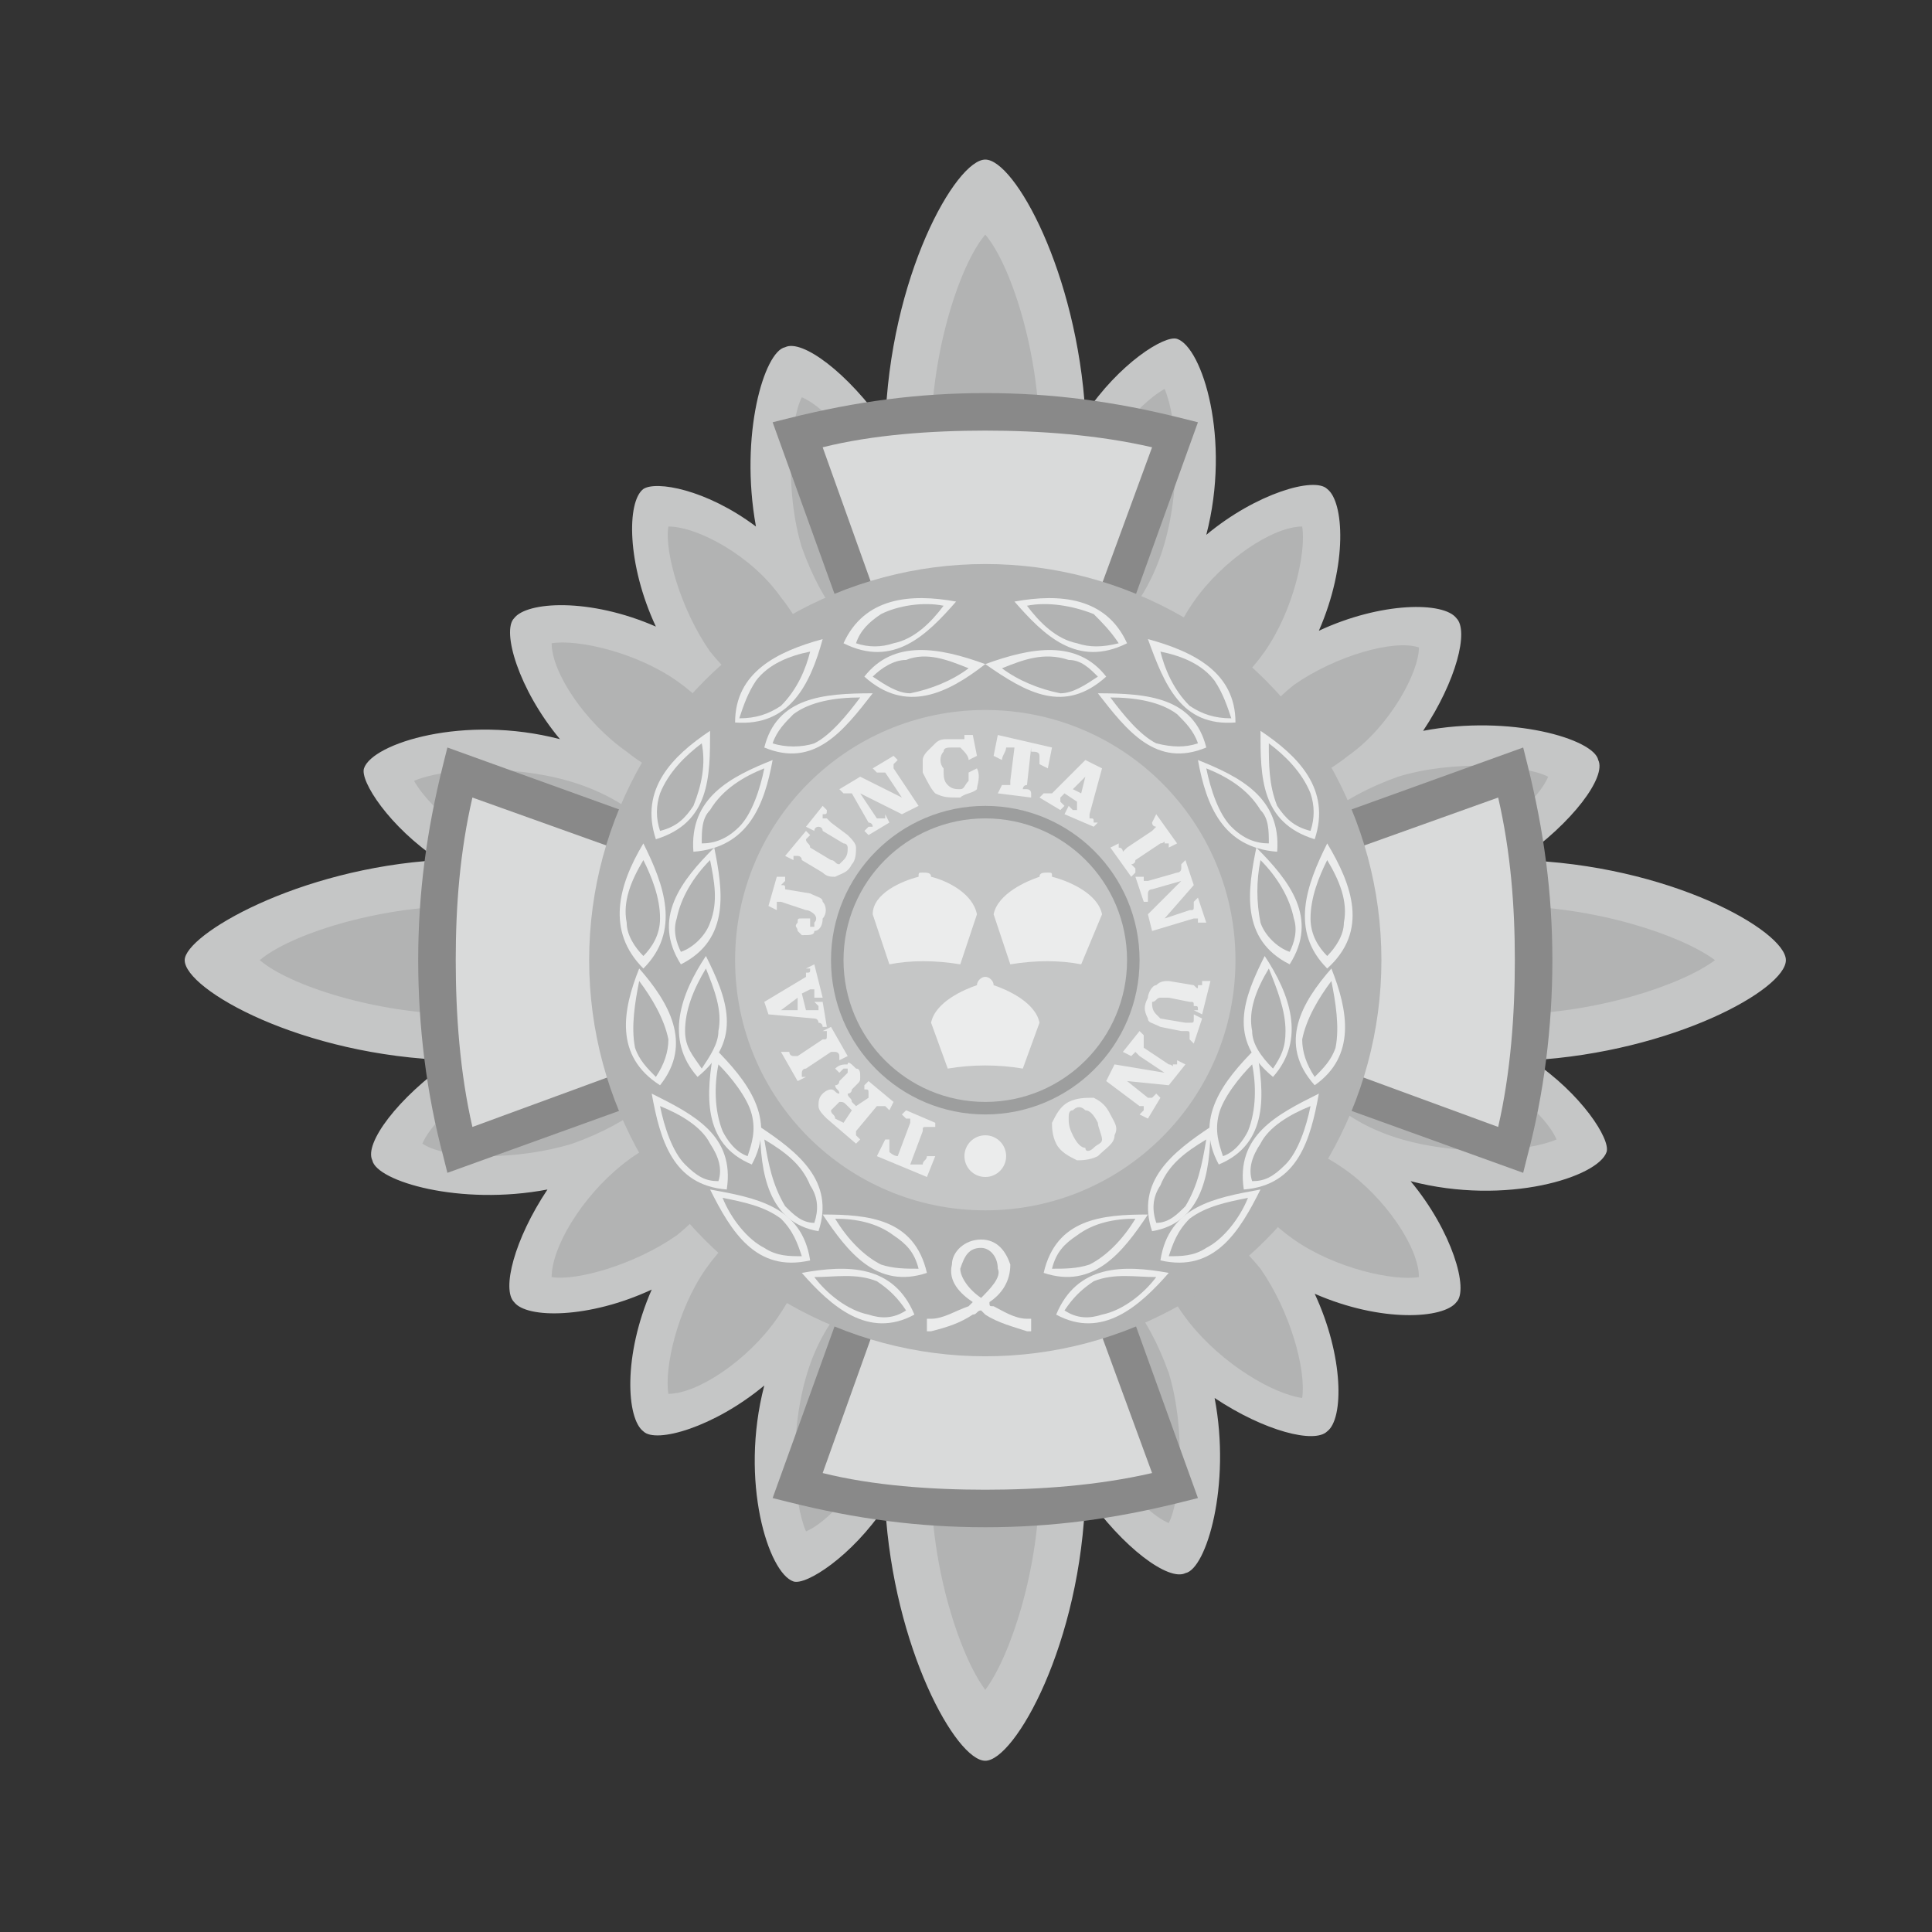 <?xml version="1.0" encoding="UTF-8" standalone="no"?>
<!-- Created with Inkscape (http://www.inkscape.org/) -->

<svg
   width="512"
   height="512"
   viewBox="0 0 135.467 135.467"
   version="1.1"
   id="svg5"
   inkscape:export-filename="C:\Users\okcra\Documents\GitHub\lab\prototype\pct\favicon_nobg.png"
   inkscape:export-xdpi="192"
   inkscape:export-ydpi="192"
   inkscape:version="1.1 (c68e22c387, 2021-05-23)"
   sodipodi:docname="favicon.svg"
   xmlns:inkscape="http://www.inkscape.org/namespaces/inkscape"
   xmlns:sodipodi="http://sodipodi.sourceforge.net/DTD/sodipodi-0.dtd"
   xmlns="http://www.w3.org/2000/svg"
   xmlns:svg="http://www.w3.org/2000/svg">
  <rect x="0" y="0" width="135.467" height="135.467" fill="#333333" stroke="none"/>
  <sodipodi:namedview
     id="namedview7"
     pagecolor="#505050"
     bordercolor="#ffffff"
     borderopacity="1"
     inkscape:pageshadow="0"
     inkscape:pageopacity="0"
     inkscape:pagecheckerboard="1"
     inkscape:document-units="px"
     showgrid="false"
     inkscape:snap-page="true"
     inkscape:zoom="0.84179688"
     inkscape:cx="345.68909"
     inkscape:cy="364.10209"
     inkscape:window-width="1920"
     inkscape:window-height="1051"
     inkscape:window-x="-9"
     inkscape:window-y="-9"
     inkscape:window-maximized="1"
     inkscape:current-layer="BS_x0020_Inner_x0020_Circle" />
  <defs
     id="defs2"><style
   type="text/css"
   id="style4463">
   <![CDATA[
    .fil6 {fill:none}
    .fil8 {fill:#EBECEC}
    .fil4 {fill:#D9DADA}
    .fil1 {fill:#C5C6C6}
    .fil2 {fill:#B2B3B3}
    .fil7 {fill:#9D9E9E}
    .fil3 {fill:#898989}
    .fil0 {fill:#2B2A29}
    .fil5 {fill:#EBECEC;fill-rule:nonzero}
   ]]>
  </style>

   
   
   
  </defs>
  <g
     inkscape:label="Layer 1"
     inkscape:groupmode="layer"
     id="layer1">
    <g
       id="BS_x0020_Inner_x0020_Circle"
       inkscape:label="BS Inner Circle"
       inkscape:groupmode="layer"
       transform="matrix(0.038,0,0,0.038,178.4,34.727)"
       style="clip-rule:evenodd;fill-rule:evenodd;image-rendering:optimizeQuality;shape-rendering:geometricPrecision;text-rendering:geometricPrecision">

  
  <g
   id="g4552"
   transform="matrix(7.694,0,0,7.694,-6862.179,-2112.062)">
    <path
   class="fil1"
   d="m 518,444 c 4,0 8,3 11,8 1,-5 4,-8 7,-9 3,-1 7,0 10,2 0,-5 2,-9 5,-11 3,-2 8,-2 13,0 -2,-5 -2,-10 1,-13 2,-4 8,-6 14,-5 -3,-4 -4,-8 -3,-12 1,-3 4,-6 8,-7 -5,-3 -8,-7 -8,-11 0,-4 3,-8 8,-11 -5,-1 -8,-4 -9,-7 -1,-3 0,-7 2,-10 -5,0 -9,-2 -11,-4 -2,-4 -2,-9 0,-14 -6,2 -10,2 -13,-1 -4,-2 -6,-8 -5,-14 -4,3 -8,4 -12,3 -3,-1 -6,-4 -7,-8 -3,5 -7,8 -11,8 -4,0 -8,-3 -11,-8 -1,5 -4,8 -7,9 -3,1 -7,1 -10,-1 0,4 -2,8 -4,10 -4,2 -9,2 -14,0 2,6 2,10 -1,13 -2,4 -8,6 -14,5 3,4 4,8 3,12 -1,3 -4,6 -8,7 5,4 8,7 8,11 0,4 -3,8 -8,11 5,1 8,4 9,8 1,2 1,6 -1,9 4,0 8,2 10,5 2,3 2,8 0,13 6,-2 10,-2 13,1 4,2 6,8 5,14 4,-3 8,-4 12,-3 3,1 6,4 7,8 3,-5 7,-8 11,-8 z m 53,-160 c 12,-10 26,-14 29,-11 4,3 5,18 -2,34 15,-7 30,-7 33,-3 3,3 0,15 -8,27 21,-4 41,2 42,7 2,4 -6,15 -19,24 36,1 64,17 64,24 0,7 -27,22 -61,24 12,8 19,19 18,22 -2,6 -24,13 -47,7 10,12 14,26 11,29 -3,4 -18,5 -34,-2 7,15 7,30 3,33 -3,3 -15,0 -27,-8 4,21 -2,41 -7,42 -4,2 -15,-6 -24,-19 -1,36 -17,64 -24,64 -7,0 -22,-27 -24,-61 -8,12 -19,19 -22,18 -6,-2 -13,-24 -7,-47 -12,10 -26,14 -29,11 -4,-3 -5,-18 2,-34 -15,7 -30,7 -33,3 -3,-3 0,-15 8,-27 -21,4 -41,-2 -42,-7 -2,-4 6,-15 19,-24 -36,-1 -64,-17 -64,-24 0,-6 27,-22 61,-24 -12,-8 -19,-19 -18,-22 2,-6 24,-13 47,-7 -10,-12 -14,-26 -11,-29 3,-4 18,-5 34,2 -7,-15 -7,-30 -3,-33 3,-2 15,0 27,9 -4,-22 2,-42 7,-43 4,-2 15,6 24,19 1,-36 17,-64 24,-64 7,0 22,27 24,61 8,-12 19,-19 22,-18 6,2 13,24 7,47 z"
   id="path4470" />

    <path
   class="fil2"
   d="m 595,361 c -2,-6 8,-14 22,-19 13,-4 30,-3 36,0 -3,7 -16,17 -29,22 -14,4 -27,3 -29,-3 z m 11,25 c 0,-7 17,-13 37,-13 21,0 42,7 50,13 -8,6 -29,13 -50,13 -20,0 -37,-6 -37,-13 z m -10,24 c 2,-5 15,-7 29,-2 14,4 27,14 30,21 -7,3 -23,4 -37,0 -14,-4 -23,-13 -22,-19 z m -16,21 c 3,-4 14,-2 24,5 10,7 18,19 18,26 -6,1 -20,-2 -30,-9 -10,-7 -16,-17 -12,-22 z m -18,18 c 4,-4 14,1 22,11 7,10 11,24 10,31 -7,-1 -19,-8 -27,-18 -8,-10 -10,-21 -5,-24 z m -19,14 c 6,-2 14,8 19,22 4,13 3,30 0,36 -7,-3 -17,-16 -21,-29 -5,-14 -4,-27 2,-29 z m -25,11 c 7,0 13,17 13,37 0,21 -7,42 -13,50 -6,-8 -13,-29 -13,-50 0,-20 6,-37 13,-37 z m -24,-10 c 6,2 7,15 3,29 -5,14 -15,27 -22,30 -3,-7 -4,-23 0,-37 4,-14 13,-23 19,-22 z m -21,-16 c 5,3 2,14 -5,24 -7,10 -19,18 -26,18 -1,-6 2,-20 9,-30 7,-10 17,-16 22,-12 z m -18,-18 c 4,4 -1,14 -11,22 -10,7 -24,11 -30,10 0,-7 7,-19 17,-27 10,-8 21,-10 24,-5 z m -14,-19 c 2,6 -8,14 -22,19 -13,4 -30,4 -36,0 3,-7 16,-17 29,-21 14,-5 27,-4 29,2 z m -11,-25 c 0,7 -17,13 -37,13 -21,0 -42,-7 -49,-13 7,-6 28,-13 49,-13 20,0 37,6 37,13 z m 10,-24 c -2,6 -15,7 -29,3 -14,-5 -26,-15 -30,-22 7,-3 23,-4 37,0 14,4 24,13 22,19 z m 16,-21 c -3,5 -14,3 -24,-5 -10,-7 -18,-19 -18,-26 6,-1 20,2 30,9 10,7 16,17 12,22 z m 18,-18 c -4,4 -14,-1 -22,-11 -7,-10 -11,-24 -10,-30 7,0 20,7 27,17 8,10 10,21 5,24 z m 19,-14 c -6,2 -14,-8 -19,-22 -4,-13 -3,-30 0,-36 7,3 17,16 22,29 4,14 3,27 -3,29 z m 25,-11 c -7,0 -13,-17 -13,-37 0,-21 7,-42 13,-49 6,7 13,28 13,49 0,20 -6,37 -13,37 z m 24,10 c -5,-2 -7,-15 -2,-29 4,-14 14,-26 21,-30 3,7 4,23 0,37 -4,14 -13,24 -19,22 z m 21,16 c -4,-3 -2,-14 5,-24 7,-10 19,-18 26,-18 1,6 -2,20 -9,30 -7,10 -17,16 -22,12 z m 18,18 c -4,-4 1,-14 11,-22 10,-7 24,-11 30,-9 0,6 -7,19 -17,26 -10,8 -21,10 -24,5 z"
   id="path4472" />

    <path
   class="fil3"
   d="m 511,393 -122,44 -1,-4 c -4,-15 -6,-31 -6,-47 0,-16 2,-31 6,-47 l 1,-4 122,44 -44,-122 4,-1 c 16,-4 31,-6 47,-6 16,0 31,2 47,6 l 4,1 -44,122 122,-44 1,4 c 4,16 6,31 6,47 0,16 -2,32 -6,47 l -1,4 -122,-44 44,122 -4,1 c -16,4 -31,6 -47,6 -16,0 -31,-2 -47,-6 l -4,-1 z"
   id="path4474" />

    <path
   class="fil4"
   d="m 479,509 c 12,3 26,4 39,4 13,0 27,-1 40,-4 L 518,400 Z m 53,-123 109,40 c 3,-13 4,-27 4,-40 0,-13 -1,-26 -4,-39 z m -14,-14 40,-109 c -13,-3 -27,-4 -40,-4 -13,0 -27,1 -39,4 z m -14,14 -109,-39 c -3,13 -4,26 -4,39 0,13 1,27 4,40 z"
   id="path4476" />

    <circle
   class="fil2"
   cx="518"
   cy="386"
   r="95"
   id="circle4478" />

    <circle
   class="fil1"
   cx="518"
   cy="386"
   r="60"
   id="circle4480" />

    <path
   class="fil5"
   d="m 492,433 2,-4 h 1 c 0,1 0,2 0,3 0,0 1,1 2,1 v 0 l 3,-8 c 0,0 0,0 0,0 0,-1 0,-1 0,-1 0,0 0,0 -1,0 0,0 0,0 -1,-1 l 1,-1 7,3 v 1 c -1,0 -1,0 -1,0 -1,0 -1,0 -1,0 0,0 0,0 0,0 -1,0 -1,0 -1,1 v 0 l -3,8 v 0 c 1,0 2,0 3,0 0,-1 1,-1 1,-2 h 2 l -2,5 z"
   id="path4482" />

    <path
   id="1"
   class="fil5"
   d="m 486,422 -1,-1 c -1,-1 -1,-1 -2,-1 0,0 0,0 -1,1 0,0 -1,1 -1,1 0,1 1,1 1,2 l 2,1 z m 4,-3 c 0,-1 0,-1 0,-1 0,-1 0,-1 -1,-1 v -1 l 1,-1 6,5 -1,2 -1,-1 c 0,0 -1,0 -1,0 0,0 0,0 -1,0 l -5,6 c 0,0 0,0 0,0 0,1 0,1 0,1 l 1,1 -1,1 -7,-6 c -1,-1 -2,-2 -2,-3 0,-1 0,-2 1,-3 0,0 1,-1 2,-1 1,0 1,1 2,1 0,-1 -1,-1 -1,-2 1,0 1,-1 1,-1 l 1,-1 c 1,-1 1,-1 1,-1 0,0 0,-1 0,-1 0,0 -1,0 -1,0 0,0 -1,1 -1,1 l -1,-1 c 0,0 0,0 0,0 0,0 0,0 0,0 1,-1 2,-1 3,-1 0,-1 1,0 2,1 1,0 1,1 1,2 0,1 0,1 -1,2 l -1,1 c 0,1 -1,1 -1,1 0,1 1,1 1,2 l 1,1 z" />

    <path
   id="2"
   class="fil5"
   d="m 485,409 -2,1 v -1 c 0,-1 -1,-1 -1,-1 0,0 0,0 -1,0 l -6,4 c -1,0 -1,1 -1,1 0,0 0,0 0,1 h 1 l -2,1 -4,-7 h 2 v 0 c 0,1 1,1 1,1 0,0 0,0 1,0 l 6,-4 c 1,0 1,0 1,-1 0,0 0,0 0,-1 h -1 l 2,-1 z" />

    <path
   id="3"
   class="fil5"
   d="m 473,395 -4,3 h 4 z m 7,7 h -1 v 0 c 0,-1 -1,-1 -1,-1 0,0 0,-1 -1,-1 l -11,-1 -1,-3 10,-6 c 0,0 0,-1 0,-1 1,0 1,0 1,-1 h -1 l 2,-1 2,8 h -2 v -1 c 0,0 0,0 0,-1 -1,0 -1,0 -1,0 0,0 0,0 0,0 0,0 0,0 0,0 l -2,1 1,4 h 2 c 0,0 0,0 0,0 0,0 0,0 0,0 0,0 1,0 1,0 0,0 0,-1 0,-1 l -1,-1 h 2 z" />

    <path
   id="4"
   class="fil5"
   d="m 469,372 c 0,0 -1,0 -1,0 0,0 0,1 0,1 v 1 l -2,-1 2,-7 h 2 v 1 c -1,1 -1,1 -1,1 1,0 1,0 1,1 l 6,1 c 2,1 3,1 3,2 1,1 1,3 0,4 0,2 -1,3 -2,3 0,1 -1,1 -3,1 0,0 -1,-1 -1,-1 0,-1 -1,-1 0,-2 0,-1 0,-1 1,-1 0,0 0,0 1,0 0,0 1,0 1,0 0,1 0,1 0,2 0,0 0,0 0,0 0,0 0,0 0,0 0,0 0,0 1,0 0,-1 0,-1 0,-1 1,-1 0,-2 0,-2 0,0 -1,-1 -2,-1 z" />

    <path
   id="5"
   class="fil5"
   d="m 472,362 -2,-1 5,-6 1,1 c 0,0 0,0 0,0 0,0 0,0 0,0 -1,1 -1,1 -1,1 0,1 1,1 1,2 l 5,3 c 1,0 1,1 2,1 0,0 1,-1 1,-1 1,-1 1,-2 1,-3 0,0 0,-1 -1,-1 l -5,-3 c 0,-1 -1,-1 -1,-1 0,0 -1,0 -1,1 0,0 0,0 0,0 0,0 0,0 0,0 l -2,-1 4,-5 1,1 c 0,1 0,1 -1,1 0,0 0,1 0,1 0,0 0,0 1,0 0,0 0,0 1,1 l 4,3 c 1,1 2,2 2,3 0,1 0,3 -1,4 -1,2 -2,2 -4,3 -1,0 -2,0 -3,-1 l -5,-3 c 0,-1 -1,-1 -1,-1 -1,0 -1,0 -1,0 0,1 0,1 0,1 0,0 0,0 0,0 z" />

    <path
   id="6"
   class="fil5"
   d="m 486,346 c 0,0 0,0 -1,0 0,0 0,0 0,0 h -1 l -1,-1 5,-3 10,5 -4,-6 c 0,0 0,0 0,0 -1,0 -1,0 -1,0 h -1 l -1,-1 5,-3 1,1 v 0 c -1,1 -1,1 -1,1 0,0 0,1 0,1 l 6,9 -4,2 -10,-5 4,6 c 0,0 1,0 1,0 0,0 0,0 1,0 v -1 l 1,2 -5,3 -1,-1 1,-1 c 0,0 0,0 1,0 0,-1 -1,-1 -1,-1 z" />

    <path
   id="7"
   class="fil5"
   d="m 514,341 2,-1 c 1,2 0,4 0,5 -1,1 -3,1 -4,2 -3,0 -4,0 -6,-1 -1,-1 -2,-3 -3,-5 0,-1 0,-2 0,-3 0,-1 1,-2 1,-2 1,-1 2,-2 2,-2 1,-1 2,-1 3,-1 1,0 1,0 2,0 1,0 1,0 2,0 v -1 h 2 l 1,5 -2,1 c 0,-1 -1,-2 -2,-3 0,0 -1,0 -2,0 -1,0 -2,0 -2,1 -1,1 -1,3 0,4 0,2 0,3 1,4 1,1 2,1 3,1 1,0 1,-1 2,-2 0,0 0,-1 0,-2 z" />

    <path
   id="8"
   class="fil5"
   d="m 534,335 -1,5 -2,-1 c 0,-1 0,-2 0,-2 0,-1 -1,-1 -2,-1 v -1 l -1,9 c -1,0 -1,1 -1,1 0,0 1,0 1,0 0,0 0,0 0,0 0,0 1,0 1,1 v 1 l -8,-1 1,-2 c 0,0 0,0 1,0 0,0 0,0 0,0 1,0 1,0 1,0 0,0 0,0 0,-1 v 0 l 1,-8 v 0 c -1,0 -1,0 -2,0 0,1 -1,2 -1,3 l -2,-1 1,-5 z" />

    <path
   id="9"
   class="fil5"
   d="m 541,346 1,-4 -3,3 z m -10,1 1,-1 v 0 c 1,0 1,0 1,0 0,0 1,0 1,0 l 8,-8 4,2 -3,11 c 0,0 0,1 0,1 1,0 1,0 1,1 h 1 l -1,1 -7,-3 1,-2 1,1 c 0,0 0,0 1,0 0,0 0,0 0,0 0,0 0,0 0,-1 0,0 0,0 0,0 v -1 l -3,-2 -1,1 c 0,0 0,0 0,0 0,0 0,0 0,0 0,0 0,1 0,1 0,0 0,0 0,0 l 1,1 -1,1 z" />

    <path
   id="10"
   class="fil5"
   d="m 548,359 2,-1 v 1 c 1,0 1,1 1,1 0,0 0,0 1,-1 l 6,-4 c 0,0 1,-1 1,-1 0,0 -1,0 -1,-1 v 0 l 1,-2 5,7 -2,1 v -1 c 0,0 -1,0 -1,0 0,-1 0,0 -1,0 l -6,4 c 0,1 -1,1 -1,1 0,0 1,1 1,1 v 1 l -1,1 z" />

    <path
   id="11"
   class="fil5"
   d="m 564,365 c 1,0 1,-1 1,-1 0,0 0,0 0,-1 v 0 l 1,-1 2,6 -7,8 6,-2 c 1,0 1,0 1,-1 0,0 0,0 0,-1 v 0 l 1,-1 2,6 h -1 -1 c 0,-1 0,-1 0,-1 0,0 -1,0 -1,0 l -10,3 -1,-4 8,-8 -7,2 c -1,0 -1,1 -1,1 0,0 0,0 0,1 v 1 h -1 l -2,-6 h 1 1 c 0,1 0,1 0,1 0,0 1,0 1,0 z" />

    <path
   id="12"
   class="fil5"
   d="m 570,391 h 2 l -2,8 -2,-1 c 0,0 0,0 0,0 0,0 1,0 1,0 0,-1 0,-1 -1,-1 0,-1 0,-1 -1,-1 l -5,-1 c -1,0 -2,0 -2,0 -1,0 -1,1 -2,1 0,1 0,2 1,3 0,0 0,0 1,1 l 6,1 c 1,0 1,0 1,0 1,0 1,0 1,-1 0,0 0,0 0,0 0,0 0,0 0,-1 l 2,1 -2,6 -1,-1 c 0,0 0,-1 0,-1 0,0 0,0 0,0 0,-1 0,-1 -1,-1 0,0 0,0 -1,0 l -5,-1 c -2,-1 -3,-1 -3,-2 -1,-2 -1,-3 0,-5 0,-1 1,-3 2,-3 1,-1 2,-1 3,-1 l 6,1 c 1,1 1,1 1,0 1,0 1,0 1,0 0,-1 0,-1 0,-1 0,0 0,0 0,0 z" />

    <path
   id="13"
   class="fil5"
   d="m 562,411 c 1,0 1,1 1,0 0,0 1,0 1,0 v -1 l 2,1 -4,5 -10,-1 5,4 c 0,0 0,0 1,0 0,0 0,0 0,0 l 1,-1 1,1 -3,5 -2,-1 1,-1 c 0,0 0,0 0,-1 0,0 0,0 -1,0 l -8,-6 2,-4 12,2 -6,-4 c -1,-1 -1,-1 -1,-1 0,0 0,0 -1,1 v 0 l -2,-1 4,-5 1,1 v 1 c 0,0 0,1 0,1 0,0 0,0 0,1 z" />

    <path
   id="14"
   class="fil5"
   d="m 545,425 c -1,-2 -2,-3 -3,-3 -1,-1 -2,-1 -3,0 -1,0 -1,1 -1,2 0,1 0,2 1,4 1,2 2,3 3,3 0,1 1,1 2,0 1,-1 2,-1 2,-2 0,-1 -1,-3 -1,-4 z m 3,-2 c 1,2 2,3 1,5 0,2 -2,3 -4,5 -2,1 -4,1 -5,1 -2,-1 -4,-2 -5,-4 -1,-2 -1,-4 -1,-5 1,-2 2,-4 4,-5 2,-1 4,-1 6,-1 2,1 3,2 4,4 z" />

    <circle
   class="fil6"
   cx="518"
   cy="386"
   r="40"
   id="circle4498" />

    <circle
   class="fil7"
   cx="518"
   cy="386"
   r="37"
   id="circle4500" />

    <circle
   class="fil1"
   cx="518"
   cy="386"
   r="34"
   id="circle4502" />

    <path
   class="fil8"
   d="m 520,392 c 3,1 10,4 11,9 l -4,11 c -6,-1 -12,-1 -18,0 l -4,-11 c 1,-5 8,-8 11,-9 0,0 0,0 0,0 0,-1 1,-2 2,-2 1,0 2,1 2,2 0,0 0,0 0,0 z"
   id="path4504" />

    <circle
   class="fil8"
   cx="518"
   cy="433"
   r="5"
   id="circle4506" />

    <path
   class="fil8"
   d="m 505,366 c 4,1 10,4 11,9 l -4,12 c -6,-1 -12,-1 -17,0 l -4,-12 c 0,-5 7,-8 11,-9 0,0 0,0 0,0 0,-1 0,-1 1,-1 1,0 2,0 2,1 0,0 0,0 0,0 z"
   id="path4508" />

    <path
   class="fil8"
   d="m 534,366 c 4,1 11,4 12,9 l -5,12 c -5,-1 -11,-1 -17,0 l -4,-12 c 1,-5 8,-8 11,-9 0,0 0,0 0,0 0,-1 1,-1 2,-1 1,0 1,0 1,1 0,0 0,0 0,0 z"
   id="path4510" />

    <g
   id="g4548">
     <g
   id="g4528">
      <path
   id="path2856"
   class="fil8"
   d="m 489,318 c 10,9 20,4 29,-3 -11,-4 -22,-6 -29,3 z m 2,0 c 3,2 6,4 9,4 5,-1 10,-3 14,-6 -5,-2 -10,-4 -15,-2 -3,0 -6,2 -8,4 z" />

      <path
   id="path2874"
   class="fil8"
   d="m 484,310 c 12,6 20,-2 27,-10 -11,-2 -22,-1 -27,10 z m 3,0 c 3,1 6,1 9,0 5,-1 9,-5 12,-9 -5,-1 -11,0 -15,2 -3,2 -5,4 -6,7 z" />

      <path
   id="path2856_0"
   class="fil8"
   d="m 465,335 c 12,5 19,-4 26,-13 -12,0 -23,1 -26,13 z m 2,-1 c 3,1 7,1 10,0 4,-2 8,-7 11,-11 -6,0 -12,1 -16,4 -2,2 -4,4 -5,7 z" />

      <path
   id="path2874_1"
   class="fil8"
   d="m 458,329 c 13,1 18,-9 21,-20 -11,3 -21,8 -21,20 z m 1,-1 c 4,0 7,-1 10,-3 4,-4 6,-9 7,-13 -5,1 -10,3 -13,7 -2,3 -3,6 -4,9 z" />

      <path
   id="path2856_2"
   class="fil8"
   d="m 448,360 c 13,-1 17,-11 19,-22 -10,4 -20,9 -19,22 z m 2,-2 c 3,0 6,-1 9,-4 3,-3 5,-9 6,-14 -5,2 -10,5 -13,10 -2,2 -2,5 -2,8 z" />

      <path
   id="path2874_3"
   class="fil8"
   d="m 439,357 c 13,-4 13,-15 13,-26 -9,6 -17,14 -13,26 z m 1,-2 c 4,-1 6,-3 8,-6 2,-5 3,-10 2,-15 -4,3 -8,7 -10,12 -1,3 -1,6 0,9 z" />

      <path
   id="path2856_4"
   class="fil8"
   d="m 445,387 c 12,-6 10,-18 8,-28 -8,8 -15,17 -8,28 z m 0,-3 c 3,-1 6,-4 7,-7 2,-5 1,-10 0,-15 -4,4 -7,9 -8,14 -1,3 0,6 1,8 z" />

      <path
   id="path2874_5"
   class="fil8"
   d="m 436,388 c 9,-9 5,-20 0,-30 -6,10 -9,21 0,30 z m 0,-3 c 2,-2 4,-5 4,-9 0,-5 -2,-10 -4,-14 -3,5 -5,10 -4,15 0,3 2,6 4,8 z" />

      <path
   id="path2856_6"
   class="fil8"
   d="m 449,414 c 11,-9 7,-19 2,-29 -6,9 -10,20 -2,29 z m 1,-2 c 2,-3 4,-6 4,-9 1,-5 -1,-10 -3,-15 -3,5 -5,10 -5,15 0,4 2,6 4,9 z" />

      <path
   id="path2874_7"
   class="fil8"
   d="m 440,416 c 8,-10 2,-20 -5,-28 -4,10 -6,21 5,28 z m -1,-2 c 2,-3 3,-6 3,-9 -1,-5 -4,-10 -7,-14 -1,5 -2,11 -1,16 1,3 3,5 5,7 z" />

      <path
   id="path2856_8"
   class="fil8"
   d="m 462,435 c 6,-11 -1,-20 -9,-28 -2,11 -3,23 9,28 z m -1,-2 c 1,-3 2,-6 1,-10 -1,-4 -5,-9 -8,-12 -1,5 -1,11 1,16 1,2 3,5 6,6 z" />

      <path
   id="path2874_9"
   class="fil8"
   d="m 456,441 c 2,-13 -8,-18 -18,-23 2,11 5,22 18,23 z m -2,-2 c 1,-3 0,-6 -2,-9 -2,-4 -7,-7 -12,-9 1,5 3,11 6,14 3,3 5,4 8,4 z" />

      <path
   id="path2856_10"
   class="fil8"
   d="m 478,451 c 4,-12 -5,-19 -14,-25 0,11 2,23 14,25 z m -1,-2 c 1,-3 1,-6 -1,-9 -2,-5 -6,-8 -11,-11 1,6 2,11 5,16 2,2 4,4 7,4 z" />

      <path
   id="path2874_11"
   class="fil8"
   d="m 476,458 c -2,-13 -13,-15 -24,-17 5,10 11,20 24,17 z m -2,-1 c -1,-3 -2,-6 -5,-9 -4,-3 -9,-4 -14,-5 2,5 6,10 10,12 3,2 6,2 9,2 z" />

      <path
   id="path2856_12"
   class="fil8"
   d="m 504,461 c -3,-13 -14,-14 -25,-14 6,9 13,18 25,14 z m -2,-1 c -1,-4 -3,-6 -6,-8 -4,-3 -9,-4 -14,-4 3,5 7,9 11,11 3,1 6,1 9,1 z" />

      <path
   id="path2874_13"
   class="fil8"
   d="m 501,471 c -5,-12 -16,-12 -27,-10 7,8 16,16 27,10 z m -2,-1 c -2,-3 -4,-5 -7,-7 -5,-2 -10,-1 -15,-1 3,4 8,8 13,9 3,1 6,1 9,-1 z" />

     </g>

     <g
   id="g4546">
      <path
   id="path2856_14"
   class="fil8"
   d="m 547,318 c -10,9 -19,4 -29,-3 11,-4 22,-6 29,3 z m -2,0 c -3,2 -6,4 -9,4 -5,-1 -10,-3 -14,-6 5,-2 10,-4 16,-2 3,0 5,2 7,4 z" />

      <path
   id="path2874_15"
   class="fil8"
   d="m 552,310 c -12,6 -20,-2 -27,-10 11,-2 22,-1 27,10 z m -2,0 c -4,1 -7,1 -10,0 -5,-1 -9,-5 -12,-9 5,-1 11,0 16,2 2,2 4,4 6,7 z" />

      <path
   id="path2856_16"
   class="fil8"
   d="m 571,335 c -12,5 -19,-4 -26,-13 12,0 23,1 26,13 z m -2,-1 c -3,1 -6,1 -10,0 -4,-2 -8,-7 -11,-11 6,0 12,1 16,4 2,2 4,4 5,7 z" />

      <path
   id="path2874_17"
   class="fil8"
   d="m 578,329 c -13,1 -17,-9 -21,-20 11,3 21,8 21,20 z m -1,-1 c -4,0 -7,-1 -10,-3 -4,-4 -6,-9 -7,-13 5,1 10,3 13,7 2,3 3,6 4,9 z" />

      <path
   id="path2856_18"
   class="fil8"
   d="m 588,360 c -13,-1 -17,-11 -19,-22 10,4 20,9 19,22 z m -2,-2 c -3,0 -6,-1 -9,-4 -3,-3 -5,-9 -6,-14 5,2 10,5 13,10 2,2 2,5 2,8 z" />

      <path
   id="path2874_19"
   class="fil8"
   d="m 597,357 c -13,-4 -13,-15 -13,-26 9,6 17,14 13,26 z m -1,-2 c -4,-1 -6,-3 -8,-6 -2,-5 -2,-10 -2,-15 4,3 8,7 10,12 1,3 1,6 0,9 z" />

      <path
   id="path2856_20"
   class="fil8"
   d="m 591,387 c -12,-6 -10,-18 -8,-28 8,8 15,17 8,28 z m 0,-3 c -3,-1 -6,-4 -7,-7 -1,-5 -1,-10 0,-15 4,4 7,9 8,14 1,3 0,6 -1,8 z" />

      <path
   id="path2874_21"
   class="fil8"
   d="m 600,388 c -9,-9 -5,-20 0,-30 6,10 10,21 0,30 z m 0,-3 c -2,-2 -4,-5 -4,-9 0,-5 2,-10 4,-14 3,5 5,10 4,15 0,3 -2,6 -4,8 z" />

      <path
   id="path2856_22"
   class="fil8"
   d="m 587,414 c -11,-9 -7,-19 -2,-29 6,9 10,20 2,29 z m 0,-2 c -3,-3 -5,-6 -5,-9 -1,-5 1,-10 4,-15 2,5 4,10 4,15 0,4 -1,6 -3,9 z" />

      <path
   id="path2874_23"
   class="fil8"
   d="m 597,416 c -9,-10 -3,-20 4,-28 4,10 6,21 -4,28 z m 0,-2 c -2,-3 -3,-6 -3,-9 1,-5 4,-10 7,-14 1,5 2,11 1,16 -1,3 -3,5 -5,7 z" />

      <path
   id="path2856_24"
   class="fil8"
   d="m 574,435 c -6,-11 1,-20 9,-28 2,11 3,23 -9,28 z m 1,-2 c -1,-3 -2,-6 -1,-10 1,-4 5,-9 8,-12 1,5 1,11 -1,16 -1,2 -3,5 -6,6 z" />

      <path
   id="path2874_25"
   class="fil8"
   d="m 580,441 c -2,-13 8,-18 18,-23 -2,11 -5,22 -18,23 z m 2,-2 c -1,-3 0,-6 2,-9 2,-4 7,-7 12,-9 -1,5 -3,11 -6,14 -3,3 -5,4 -8,4 z" />

      <path
   id="path2856_26"
   class="fil8"
   d="m 558,451 c -4,-12 5,-19 14,-25 0,11 -2,23 -14,25 z m 1,-2 c -1,-3 -1,-6 1,-9 2,-5 6,-8 11,-11 -1,6 -2,11 -5,16 -2,2 -4,4 -7,4 z" />

      <path
   id="path2874_27"
   class="fil8"
   d="m 560,458 c 2,-13 13,-15 24,-17 -5,10 -11,20 -24,17 z m 2,-1 c 1,-3 2,-6 5,-9 4,-3 9,-4 14,-5 -2,5 -6,10 -10,12 -3,2 -6,2 -9,2 z" />

      <path
   id="path2856_28"
   class="fil8"
   d="m 532,461 c 3,-13 14,-14 25,-14 -6,9 -13,18 -25,14 z m 2,-1 c 1,-4 3,-6 6,-8 4,-3 9,-4 14,-4 -3,5 -7,9 -11,11 -3,1 -6,1 -9,1 z" />

      <path
   id="path2874_29"
   class="fil8"
   d="m 535,471 c 5,-12 16,-12 27,-10 -7,8 -16,16 -27,10 z m 2,-1 c 2,-3 4,-5 7,-7 5,-2 10,-1 15,-1 -3,4 -8,8 -13,9 -3,1 -6,1 -9,-1 z" />

     </g>

    </g>

    <path
   class="fil8"
   d="m 517,470 c -1,0 -1,1 -2,1 -3,2 -6,3 -10,4 h -1 v -3 h 1 c 3,0 6,-2 9,-3 0,0 0,0 1,-1 -3,-2 -6,-5 -5,-9 0,-3 3,-6 7,-6 4,0 6,3 7,6 0,4 -2,7 -5,9 0,1 0,1 1,1 2,1 5,3 8,3 h 1 v 3 h -1 c -3,-1 -7,-2 -10,-4 0,0 -1,-1 -1,-1 z m 0,-3 c 2,-2 5,-5 4,-7 0,-3 -2,-5 -4,-5 -3,0 -4,2 -5,5 0,2 2,5 5,7 z"
   id="path4550" />

   </g>

 </g>
  </g>
</svg>
